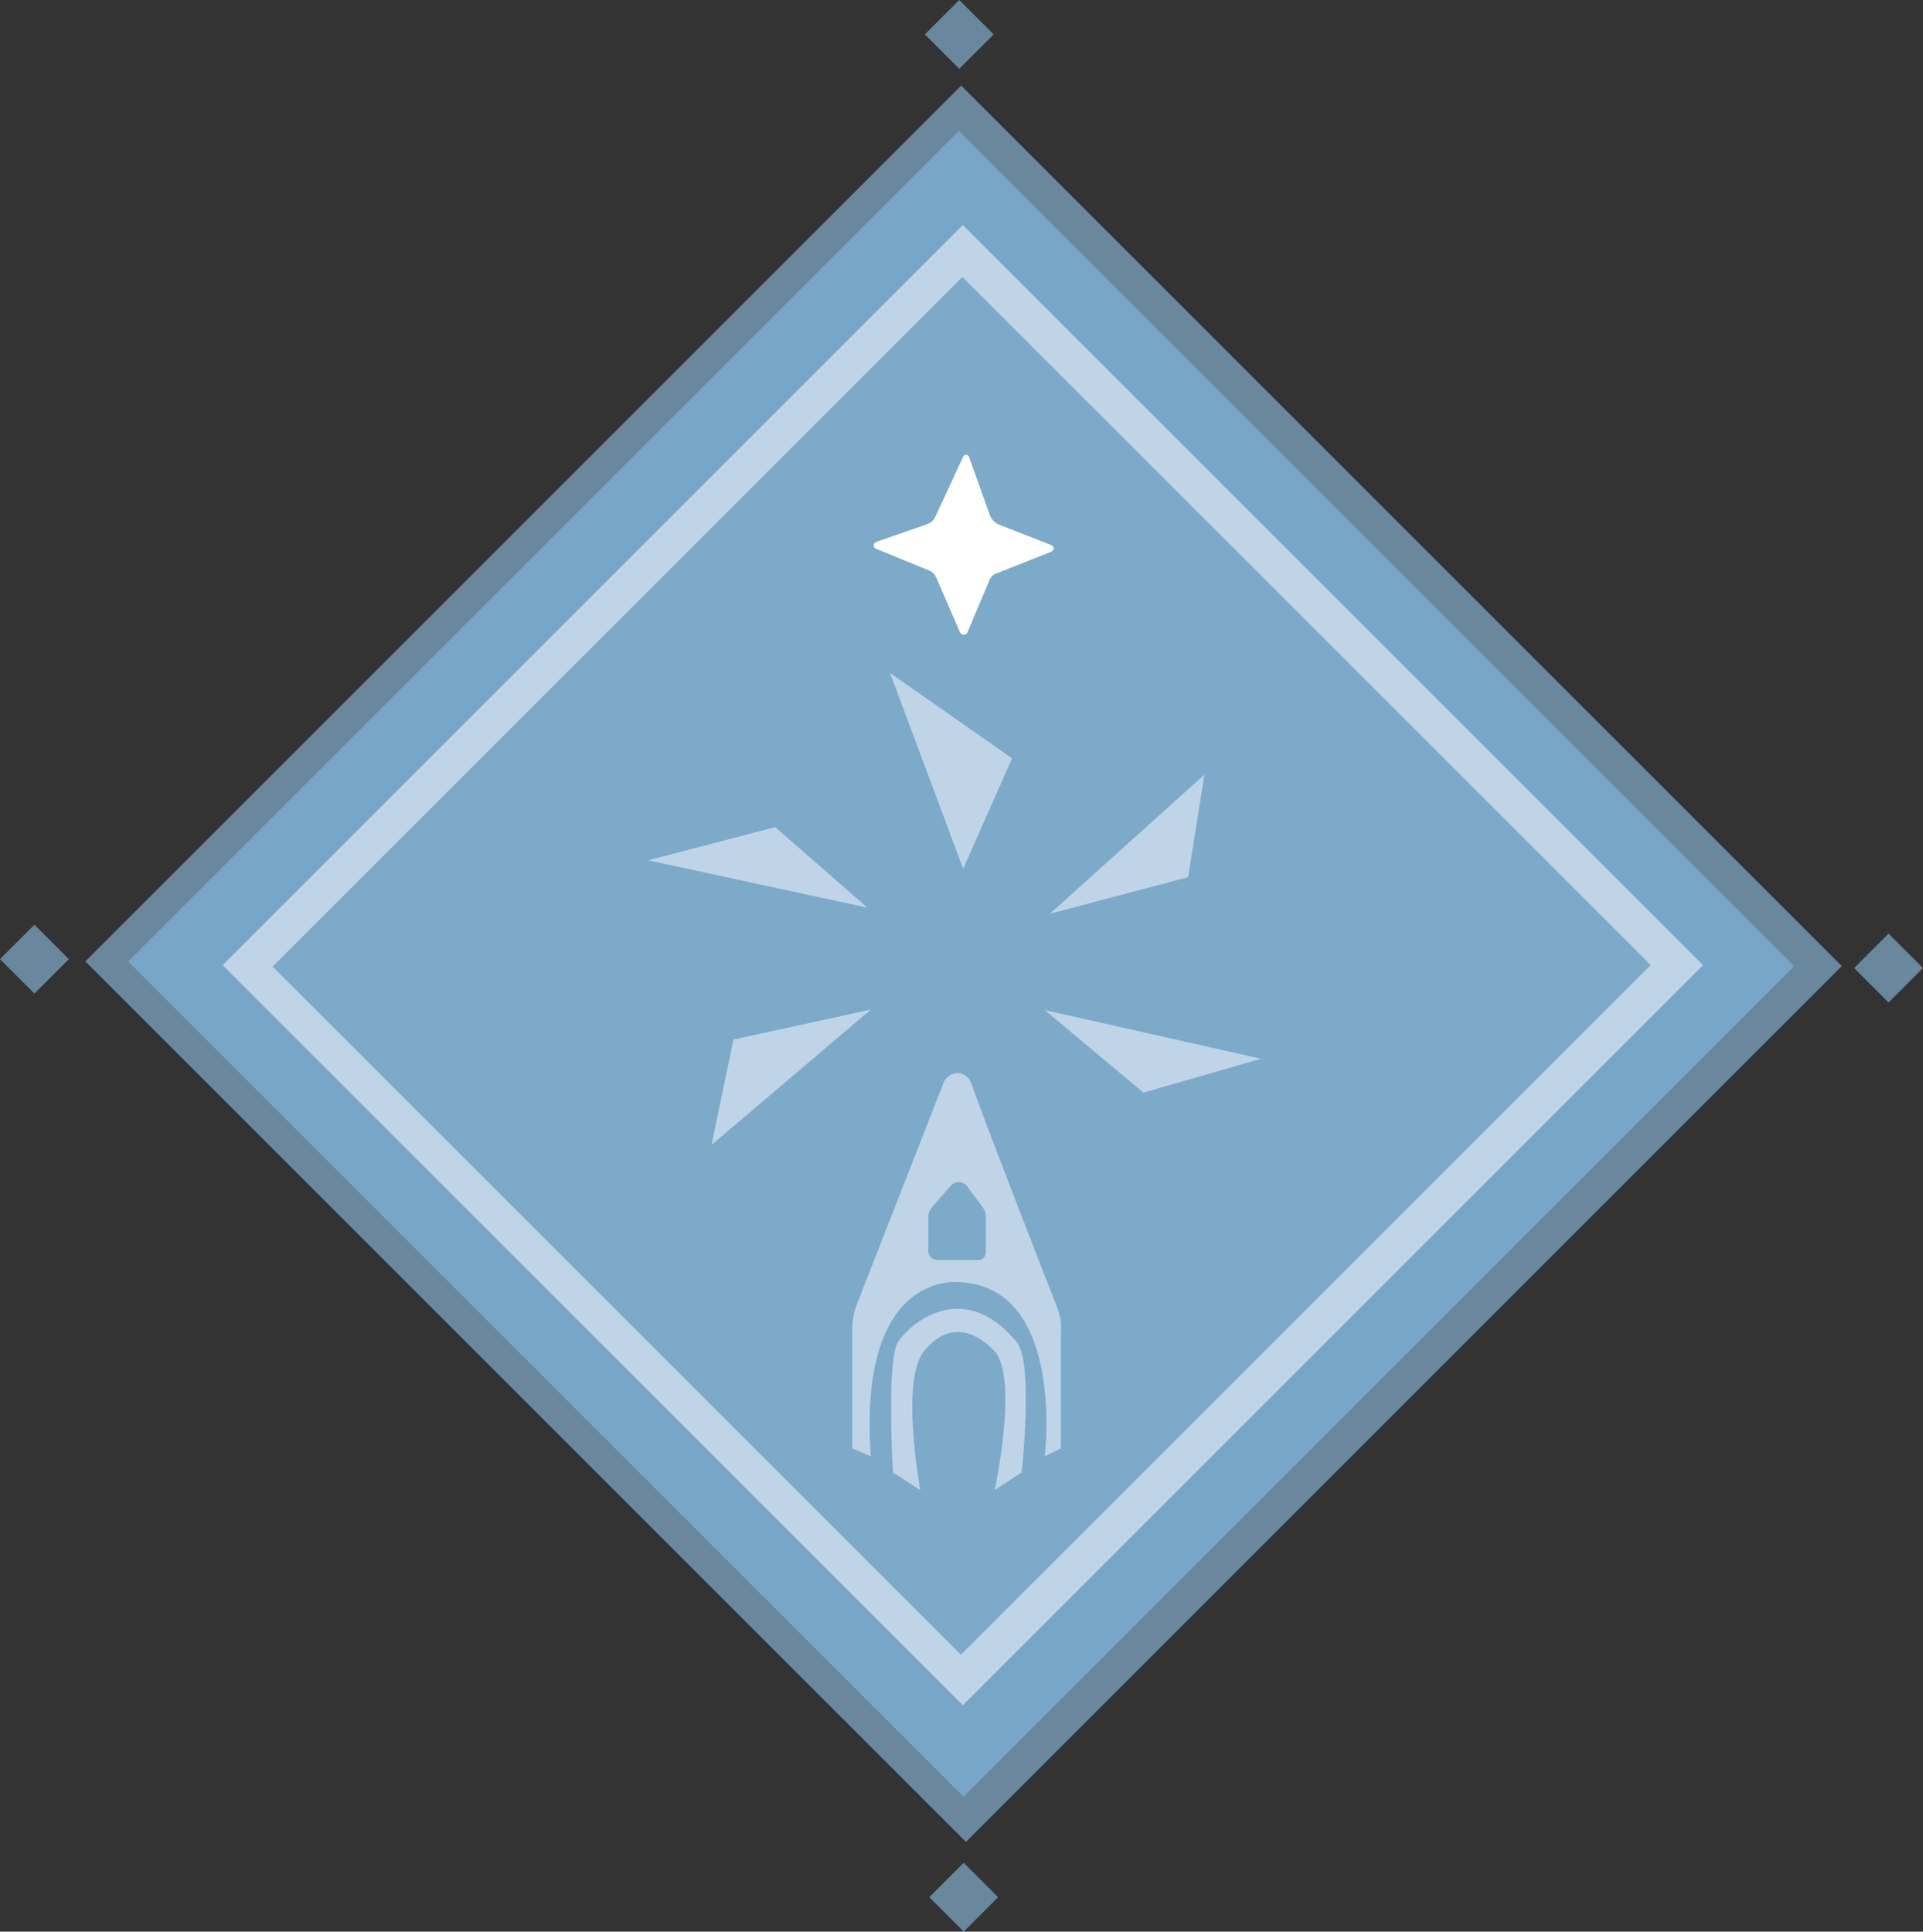 <?xml version="1.0" encoding="UTF-8"?>
<svg id="_Слой_2" data-name="Слой 2" xmlns="http://www.w3.org/2000/svg" viewBox="0 0 434.56 436.56">
  <rect x="0" y="0" width="434.56" height="436.56" fill="#333333" stroke="none"/>
  <defs>
    <style>
      .cls-1 {
        fill: #fff;
      }

      .cls-2 {
        fill: #7caac8;
      }

      .cls-3 {
        fill: #98d0f8;
        opacity: .54;
      }

      .cls-4 {
        fill: #85c5f2;
        opacity: .51;
      }

      .cls-5 {
        fill: #c0d4e8;
      }
    </style>
  </defs>
  <g id="melnica">
    <g>
      <rect class="cls-3" x="77.79" y="77.1" width="279.91" height="281.43" transform="translate(-90.24 217.76) rotate(-45)"/>
      <rect class="cls-4" x="84.47" y="84.33" width="265.46" height="266.98" transform="translate(-90.4 217.38) rotate(-45)"/>
      <rect class="cls-5" x="99.31" y="99.85" width="236.55" height="236.55" transform="translate(-90.51 217.75) rotate(-45)"/>
      <rect class="cls-2" x="107.1" y="108.31" width="220.44" height="219.96" transform="translate(-90.71 217.6) rotate(-45)"/>
      <polygon class="cls-5" points="146.45 194.43 175.18 186.94 196.02 205.14 146.45 194.43"/>
      <polyline class="cls-5" points="166.4 234.81 196.78 228.17 160.78 258.78 165.78 234.78"/>
      <polygon class="cls-5" points="236.09 228.28 284.98 239.29 258.4 246.94 236.09 228.28"/>
      <polygon class="cls-5" points="201.13 152.09 217.66 196.36 228.71 171.38 201.13 152.09"/>
      <polygon class="cls-5" points="237.27 206.51 272.17 175.07 268.5 198.25 237.27 206.51"/>
      <rect class="cls-3" x="211.28" y="2.28" width="11" height="11" transform="translate(57.99 155.56) rotate(-45)"/>
      <rect class="cls-3" x="212.28" y="423.28" width="11" height="11" transform="translate(-239.41 279.58) rotate(-45)"/>
      <rect class="cls-3" x="2.28" y="211.28" width="11" height="11" transform="translate(-151.01 68.99) rotate(-45)"/>
      <rect class="cls-3" x="421.28" y="213.28" width="11" height="11" transform="translate(-29.7 365.86) rotate(-45)"/>
      <path class="cls-5" d="m192.58,327.36v-26.96c0-1.94.36-3.86,1.07-5.66l19.78-50.55s1.69-2.45,4.17-1.42c.94.39,1.61,1.22,1.94,2.18,2.85,8.24,16.06,42.13,19.45,50.8.52,1.34.79,2.77.79,4.21l-.05,27.4-3.63,1.77s4.69-38.35-19.31-39.35c0,0-23-3-20,39.35l-4.2-1.77Z"/>
      <path class="cls-5" d="m201.78,332.78s-1.5-25.5,1.17-29.49c3.35-5.01,15.33-14.01,26.82.04,3.84,4.7,1.1,29.45,1.1,29.45l-6.1,4s5.5-25.5-.09-31.47c-2.49-2.67-9.13-7.98-15.64-.2-5.77,6.18-1.07,31.68-1.07,31.68l-6.2-4Z"/>
      <path class="cls-2" d="m209.78,282.72v-7.59c0-.87.32-1.71.89-2.37l4.18-4.78c.99-1.13,2.78-1.07,3.68.14l3.51,4.68c.48.64.74,1.41.74,2.21v8.05c0,.95-.77,1.72-1.72,1.72h-9.22c-1.13,0-2.05-.92-2.05-2.05Z"/>
      <path class="cls-1" d="m217.66,103.21l-6.3,13.6c-.32.73-.93,1.31-1.69,1.61l-11.71,4.07c-.67.26-.71,1.17-.07,1.5l12.22,5.01c.69.35,1.23.93,1.51,1.63l5.32,12.27c.29.74,1.36.75,1.68.02l5.07-12.01c.23-.53.66-.96,1.2-1.19l12.74-5.06c.63-.28.64-1.14.03-1.43l-12.09-4.74c-.87-.41-1.53-1.14-1.86-2.02l-4.74-13.23c-.21-.58-1.05-.6-1.3-.04Z"/>
    </g>
  </g>
</svg>